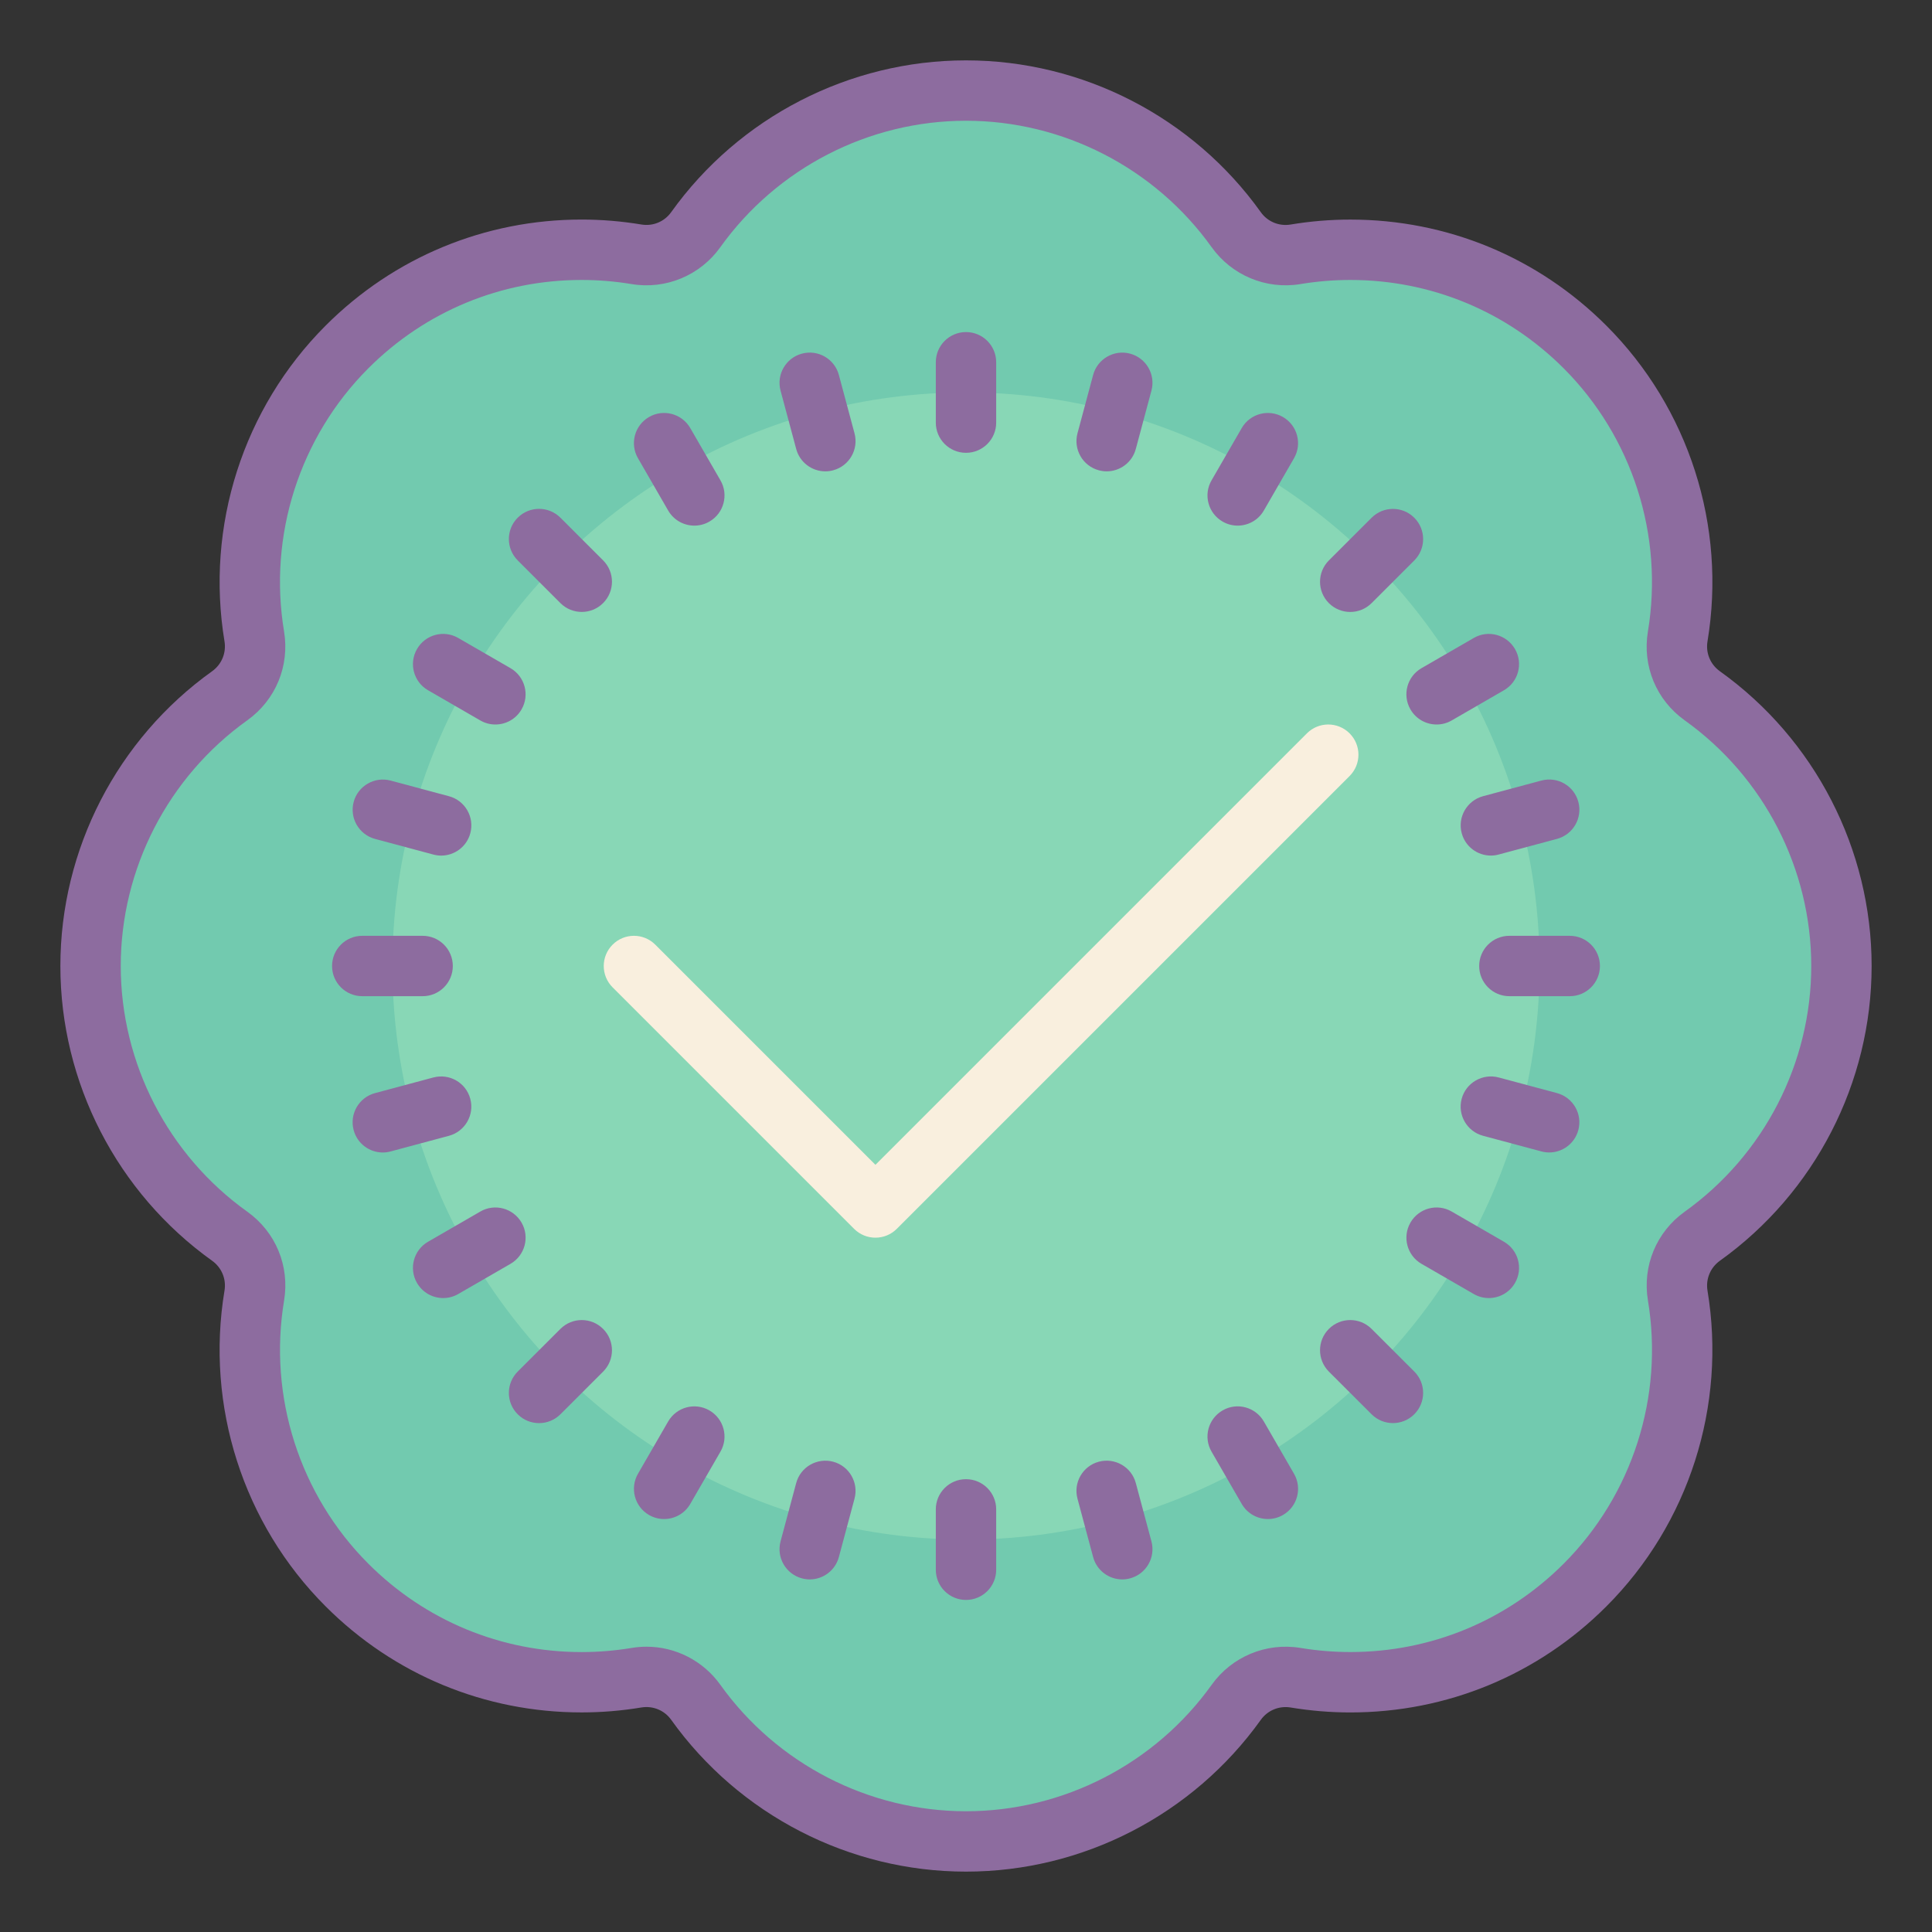 <?xml version="1.0" encoding="iso-8859-1"?>
<!-- Generator: Adobe Illustrator 21.1.0, SVG Export Plug-In . SVG Version: 6.00 Build 0)  -->
<svg xmlns="http://www.w3.org/2000/svg" xmlns:xlink="http://www.w3.org/1999/xlink" version="1.1" id="Layer_1" x="0px" y="0px" viewBox="0 0 64 64" style="enable-background:new 0 0 64 64;" xml:space="preserve">
<rect x="0" y="0" width="64" height="64" fill="#333333" stroke="none"/>
<g>
	<path style="fill:#72CAAF;" d="M61,32c0-3.692-1.82-6.957-4.61-8.952c-0.627-0.448-0.94-1.204-0.814-1.965   c0.563-3.384-0.46-6.979-3.07-9.59s-6.206-3.633-9.59-3.07C42.156,8.55,41.4,8.237,40.952,7.61C38.957,4.82,35.692,3,32,3   s-6.957,1.82-8.952,4.61c-0.448,0.627-1.204,0.94-1.965,0.814c-3.384-0.563-6.979,0.46-9.59,3.07s-3.633,6.206-3.07,9.59   c0.126,0.76-0.187,1.516-0.814,1.965C4.82,25.043,3,28.308,3,32c0,3.692,1.82,6.957,4.61,8.952c0.627,0.448,0.94,1.204,0.814,1.965   c-0.562,3.384,0.46,6.979,3.07,9.59c2.61,2.61,6.206,3.633,9.59,3.07c0.76-0.126,1.516,0.187,1.965,0.814   C25.043,59.18,28.308,61,32,61s6.957-1.82,8.952-4.61c0.448-0.627,1.204-0.94,1.965-0.814c3.384,0.562,6.979-0.46,9.59-3.07   c2.61-2.61,3.633-6.206,3.07-9.59c-0.126-0.76,0.187-1.516,0.814-1.965C59.18,38.957,61,35.692,61,32z"/>
	<circle style="fill:#88D7B6;" cx="32" cy="32" r="19"/>
	<g>
		<path style="fill:#8D6C9F;" d="M56.972,22.235c-0.315-0.226-0.473-0.605-0.409-0.988c0.635-3.818-0.617-7.729-3.35-10.46    c-2.265-2.266-5.277-3.513-8.481-3.513c-0.661,0-1.327,0.055-1.979,0.164c-0.382,0.063-0.762-0.093-0.987-0.409    C39.515,3.88,35.864,2,32,2s-7.515,1.88-9.766,5.028c-0.226,0.316-0.604,0.473-0.987,0.409c-0.651-0.108-1.317-0.164-1.979-0.164    c-3.204,0-6.217,1.248-8.481,3.513c-2.732,2.732-3.984,6.643-3.35,10.46c0.063,0.383-0.094,0.762-0.408,0.988    C3.88,24.485,2,28.136,2,32s1.88,7.515,5.028,9.765c0.315,0.226,0.473,0.605,0.409,0.988c-0.635,3.818,0.617,7.729,3.35,10.46    c2.265,2.266,5.277,3.513,8.481,3.513c0.661,0,1.327-0.055,1.979-0.164c0.383-0.062,0.762,0.093,0.987,0.409    C24.485,60.12,28.136,62,32,62s7.515-1.88,9.766-5.028c0.226-0.316,0.605-0.471,0.987-0.409c0.651,0.108,1.317,0.164,1.979,0.164    c3.204,0,6.217-1.248,8.481-3.513c2.732-2.732,3.984-6.643,3.35-10.46c-0.063-0.383,0.094-0.762,0.408-0.988    C60.12,39.515,62,35.864,62,32S60.12,24.485,56.972,22.235z M55.808,40.139c-0.94,0.673-1.407,1.8-1.218,2.942    c0.529,3.183-0.515,6.441-2.791,8.718c-1.888,1.888-4.397,2.927-7.067,2.927c-0.552,0-1.107-0.046-1.65-0.136    c-1.144-0.19-2.281,0.295-2.942,1.219C38.263,58.433,35.22,60,32,60s-6.263-1.567-8.139-4.191c-0.564-0.789-1.478-1.26-2.444-1.26    c-0.165,0-0.331,0.014-0.498,0.042c-0.544,0.09-1.099,0.136-1.65,0.136c-2.67,0-5.18-1.04-7.067-2.927    c-2.276-2.277-3.32-5.536-2.791-8.719c0.189-1.142-0.277-2.269-1.219-2.942C5.567,38.262,4,35.22,4,32s1.567-6.262,4.192-8.139    c0.94-0.673,1.407-1.8,1.218-2.942c-0.529-3.183,0.515-6.441,2.791-8.718c1.888-1.888,4.397-2.927,7.067-2.927    c0.552,0,1.106,0.046,1.65,0.136c1.147,0.192,2.282-0.295,2.942-1.219C25.737,5.567,28.78,4,32,4s6.263,1.567,8.139,4.191    c0.661,0.924,1.798,1.41,2.942,1.219c0.544-0.09,1.099-0.136,1.65-0.136c2.67,0,5.18,1.04,7.067,2.927    c2.276,2.277,3.32,5.536,2.791,8.719c-0.189,1.142,0.277,2.269,1.219,2.942C58.433,25.738,60,28.78,60,32    S58.433,38.262,55.808,40.139z"/>
		<path style="fill:#8D6C9F;" d="M32,49c-0.553,0-1,0.448-1,1v2c0,0.552,0.447,1,1,1s1-0.448,1-1v-2C33,49.448,32.553,49,32,49z"/>
		<path style="fill:#8D6C9F;" d="M32,15c0.553,0,1-0.448,1-1v-2c0-0.552-0.447-1-1-1s-1,0.448-1,1v2C31,14.552,31.447,15,32,15z"/>
		<path style="fill:#8D6C9F;" d="M52,31h-2c-0.553,0-1,0.448-1,1s0.447,1,1,1h2c0.553,0,1-0.448,1-1S52.553,31,52,31z"/>
		<path style="fill:#8D6C9F;" d="M14,33c0.553,0,1-0.448,1-1s-0.447-1-1-1h-2c-0.553,0-1,0.448-1,1s0.447,1,1,1H14z"/>
		<path style="fill:#8D6C9F;" d="M18.565,44.021l-1.415,1.414c-0.391,0.391-0.391,1.024,0,1.415    c0.195,0.195,0.451,0.293,0.707,0.293s0.512-0.098,0.707-0.292l1.415-1.414c0.391-0.391,0.391-1.024,0-1.415    S18.956,43.631,18.565,44.021z"/>
		<path style="fill:#8D6C9F;" d="M44.728,20.272c0.256,0,0.512-0.098,0.707-0.292l1.415-1.414c0.391-0.391,0.391-1.024,0-1.415    s-1.023-0.39-1.414,0l-1.415,1.414c-0.391,0.391-0.391,1.024,0,1.415C44.216,20.174,44.472,20.272,44.728,20.272z"/>
		<path style="fill:#8D6C9F;" d="M45.435,44.021c-0.391-0.39-1.023-0.39-1.414,0s-0.391,1.024,0,1.415l1.415,1.414    c0.195,0.195,0.451,0.292,0.707,0.292s0.512-0.098,0.707-0.293c0.391-0.391,0.391-1.024,0-1.415L45.435,44.021z"/>
		<path style="fill:#8D6C9F;" d="M18.565,19.979c0.195,0.195,0.451,0.292,0.707,0.292s0.512-0.098,0.707-0.293    c0.391-0.391,0.391-1.024,0-1.415l-1.415-1.414c-0.391-0.39-1.023-0.39-1.414,0s-0.391,1.024,0,1.415L18.565,19.979z"/>
		<path style="fill:#8D6C9F;" d="M37.625,49.128c-0.143-0.534-0.691-0.849-1.225-0.707c-0.533,0.143-0.85,0.691-0.707,1.225    l0.518,1.932c0.119,0.447,0.523,0.742,0.965,0.742c0.086,0,0.173-0.011,0.26-0.035c0.533-0.143,0.85-0.691,0.707-1.225    L37.625,49.128z"/>
		<path style="fill:#8D6C9F;" d="M26.375,14.872c0.119,0.447,0.523,0.742,0.965,0.742c0.086,0,0.173-0.011,0.26-0.035    c0.533-0.143,0.85-0.691,0.707-1.225l-0.518-1.932c-0.143-0.534-0.689-0.851-1.225-0.707c-0.533,0.143-0.85,0.691-0.707,1.225    L26.375,14.872z"/>
		<path style="fill:#8D6C9F;" d="M48.421,27.6c0.119,0.447,0.523,0.742,0.965,0.742c0.086,0,0.173-0.011,0.26-0.035l1.932-0.518    c0.533-0.143,0.85-0.691,0.707-1.225c-0.142-0.534-0.689-0.851-1.225-0.707l-1.932,0.518C48.595,26.519,48.278,27.067,48.421,27.6    z"/>
		<path style="fill:#8D6C9F;" d="M15.579,36.4c-0.143-0.534-0.689-0.849-1.225-0.707l-1.932,0.518    c-0.533,0.143-0.85,0.691-0.707,1.225c0.119,0.447,0.523,0.742,0.965,0.742c0.086,0,0.173-0.011,0.26-0.035l1.932-0.518    C15.405,37.481,15.722,36.933,15.579,36.4z"/>
		<path style="fill:#8D6C9F;" d="M23.5,46.722c-0.479-0.276-1.089-0.112-1.366,0.366l-1,1.732c-0.276,0.478-0.112,1.09,0.366,1.366    c0.157,0.091,0.329,0.134,0.499,0.134c0.346,0,0.682-0.179,0.867-0.5l1-1.732C24.143,47.61,23.979,46.999,23.5,46.722z"/>
		<path style="fill:#8D6C9F;" d="M40.5,17.278c0.157,0.091,0.329,0.134,0.499,0.134c0.346,0,0.682-0.179,0.867-0.5l1-1.732    c0.276-0.478,0.112-1.09-0.366-1.366c-0.478-0.276-1.09-0.112-1.366,0.366l-1,1.732C39.857,16.39,40.021,17.001,40.5,17.278z"/>
		<path style="fill:#8D6C9F;" d="M49.82,41.134l-1.731-1c-0.478-0.277-1.09-0.113-1.366,0.366c-0.276,0.478-0.112,1.09,0.366,1.366    l1.731,1C48.978,42.957,49.149,43,49.319,43c0.346,0,0.682-0.179,0.867-0.5C50.463,42.022,50.299,41.41,49.82,41.134z"/>
		<path style="fill:#8D6C9F;" d="M14.18,22.866l1.731,1C16.068,23.957,16.24,24,16.41,24c0.346,0,0.682-0.179,0.867-0.5    c0.276-0.478,0.112-1.09-0.366-1.366l-1.731-1c-0.478-0.278-1.091-0.113-1.366,0.366C13.537,21.978,13.701,22.59,14.18,22.866z"/>
		<path style="fill:#8D6C9F;" d="M41.866,47.088c-0.277-0.479-0.89-0.643-1.366-0.366c-0.479,0.276-0.643,0.888-0.366,1.366l1,1.732    c0.186,0.321,0.521,0.5,0.867,0.5c0.17,0,0.342-0.043,0.499-0.134c0.479-0.276,0.643-0.888,0.366-1.366L41.866,47.088z"/>
		<path style="fill:#8D6C9F;" d="M22.134,16.912c0.186,0.321,0.521,0.5,0.867,0.5c0.17,0,0.342-0.043,0.499-0.134    c0.479-0.276,0.643-0.888,0.366-1.366l-1-1.732c-0.277-0.479-0.891-0.642-1.366-0.366c-0.479,0.276-0.643,0.888-0.366,1.366    L22.134,16.912z"/>
		<path style="fill:#8D6C9F;" d="M46.723,23.5c0.186,0.321,0.521,0.5,0.867,0.5c0.17,0,0.342-0.043,0.499-0.134l1.731-1    c0.479-0.276,0.643-0.888,0.366-1.366c-0.277-0.479-0.89-0.644-1.366-0.366l-1.731,1C46.61,22.41,46.446,23.022,46.723,23.5z"/>
		<path style="fill:#8D6C9F;" d="M17.277,40.5c-0.277-0.479-0.891-0.643-1.366-0.366l-1.731,1c-0.479,0.276-0.643,0.888-0.366,1.366    c0.186,0.321,0.521,0.5,0.867,0.5c0.17,0,0.342-0.043,0.499-0.134l1.731-1C17.39,41.59,17.554,40.978,17.277,40.5z"/>
		<path style="fill:#8D6C9F;" d="M27.6,48.421c-0.532-0.141-1.082,0.173-1.225,0.707l-0.518,1.932    c-0.143,0.533,0.174,1.082,0.707,1.225c0.087,0.023,0.174,0.035,0.26,0.035c0.441,0,0.846-0.295,0.965-0.742l0.518-1.932    C28.449,49.112,28.133,48.564,27.6,48.421z"/>
		<path style="fill:#8D6C9F;" d="M36.4,15.579c0.087,0.023,0.174,0.035,0.26,0.035c0.441,0,0.846-0.295,0.965-0.742l0.518-1.932    c0.143-0.533-0.174-1.082-0.707-1.225c-0.531-0.143-1.082,0.173-1.225,0.707l-0.518,1.932    C35.551,14.888,35.867,15.436,36.4,15.579z"/>
		<path style="fill:#8D6C9F;" d="M51.577,36.21l-1.932-0.518c-0.531-0.141-1.082,0.173-1.225,0.707    c-0.143,0.533,0.174,1.082,0.707,1.225l1.932,0.518c0.087,0.023,0.174,0.035,0.26,0.035c0.441,0,0.846-0.295,0.965-0.742    C52.427,36.902,52.11,36.354,51.577,36.21z"/>
		<path style="fill:#8D6C9F;" d="M12.423,27.79l1.932,0.518c0.087,0.023,0.174,0.035,0.26,0.035c0.441,0,0.846-0.295,0.965-0.742    c0.143-0.533-0.174-1.082-0.707-1.225l-1.932-0.518c-0.53-0.143-1.082,0.173-1.225,0.707C11.573,27.098,11.89,27.646,12.423,27.79    z"/>
		<path style="fill:#F9EFDE;" d="M44.707,24.293c-0.391-0.391-1.023-0.391-1.414,0L29,38.586l-7.293-7.293    c-0.391-0.391-1.023-0.391-1.414,0s-0.391,1.023,0,1.414l8,8C28.488,40.902,28.744,41,29,41s0.512-0.098,0.707-0.293l15-15    C45.098,25.316,45.098,24.684,44.707,24.293z"/>
	</g>
</g>
</svg>
